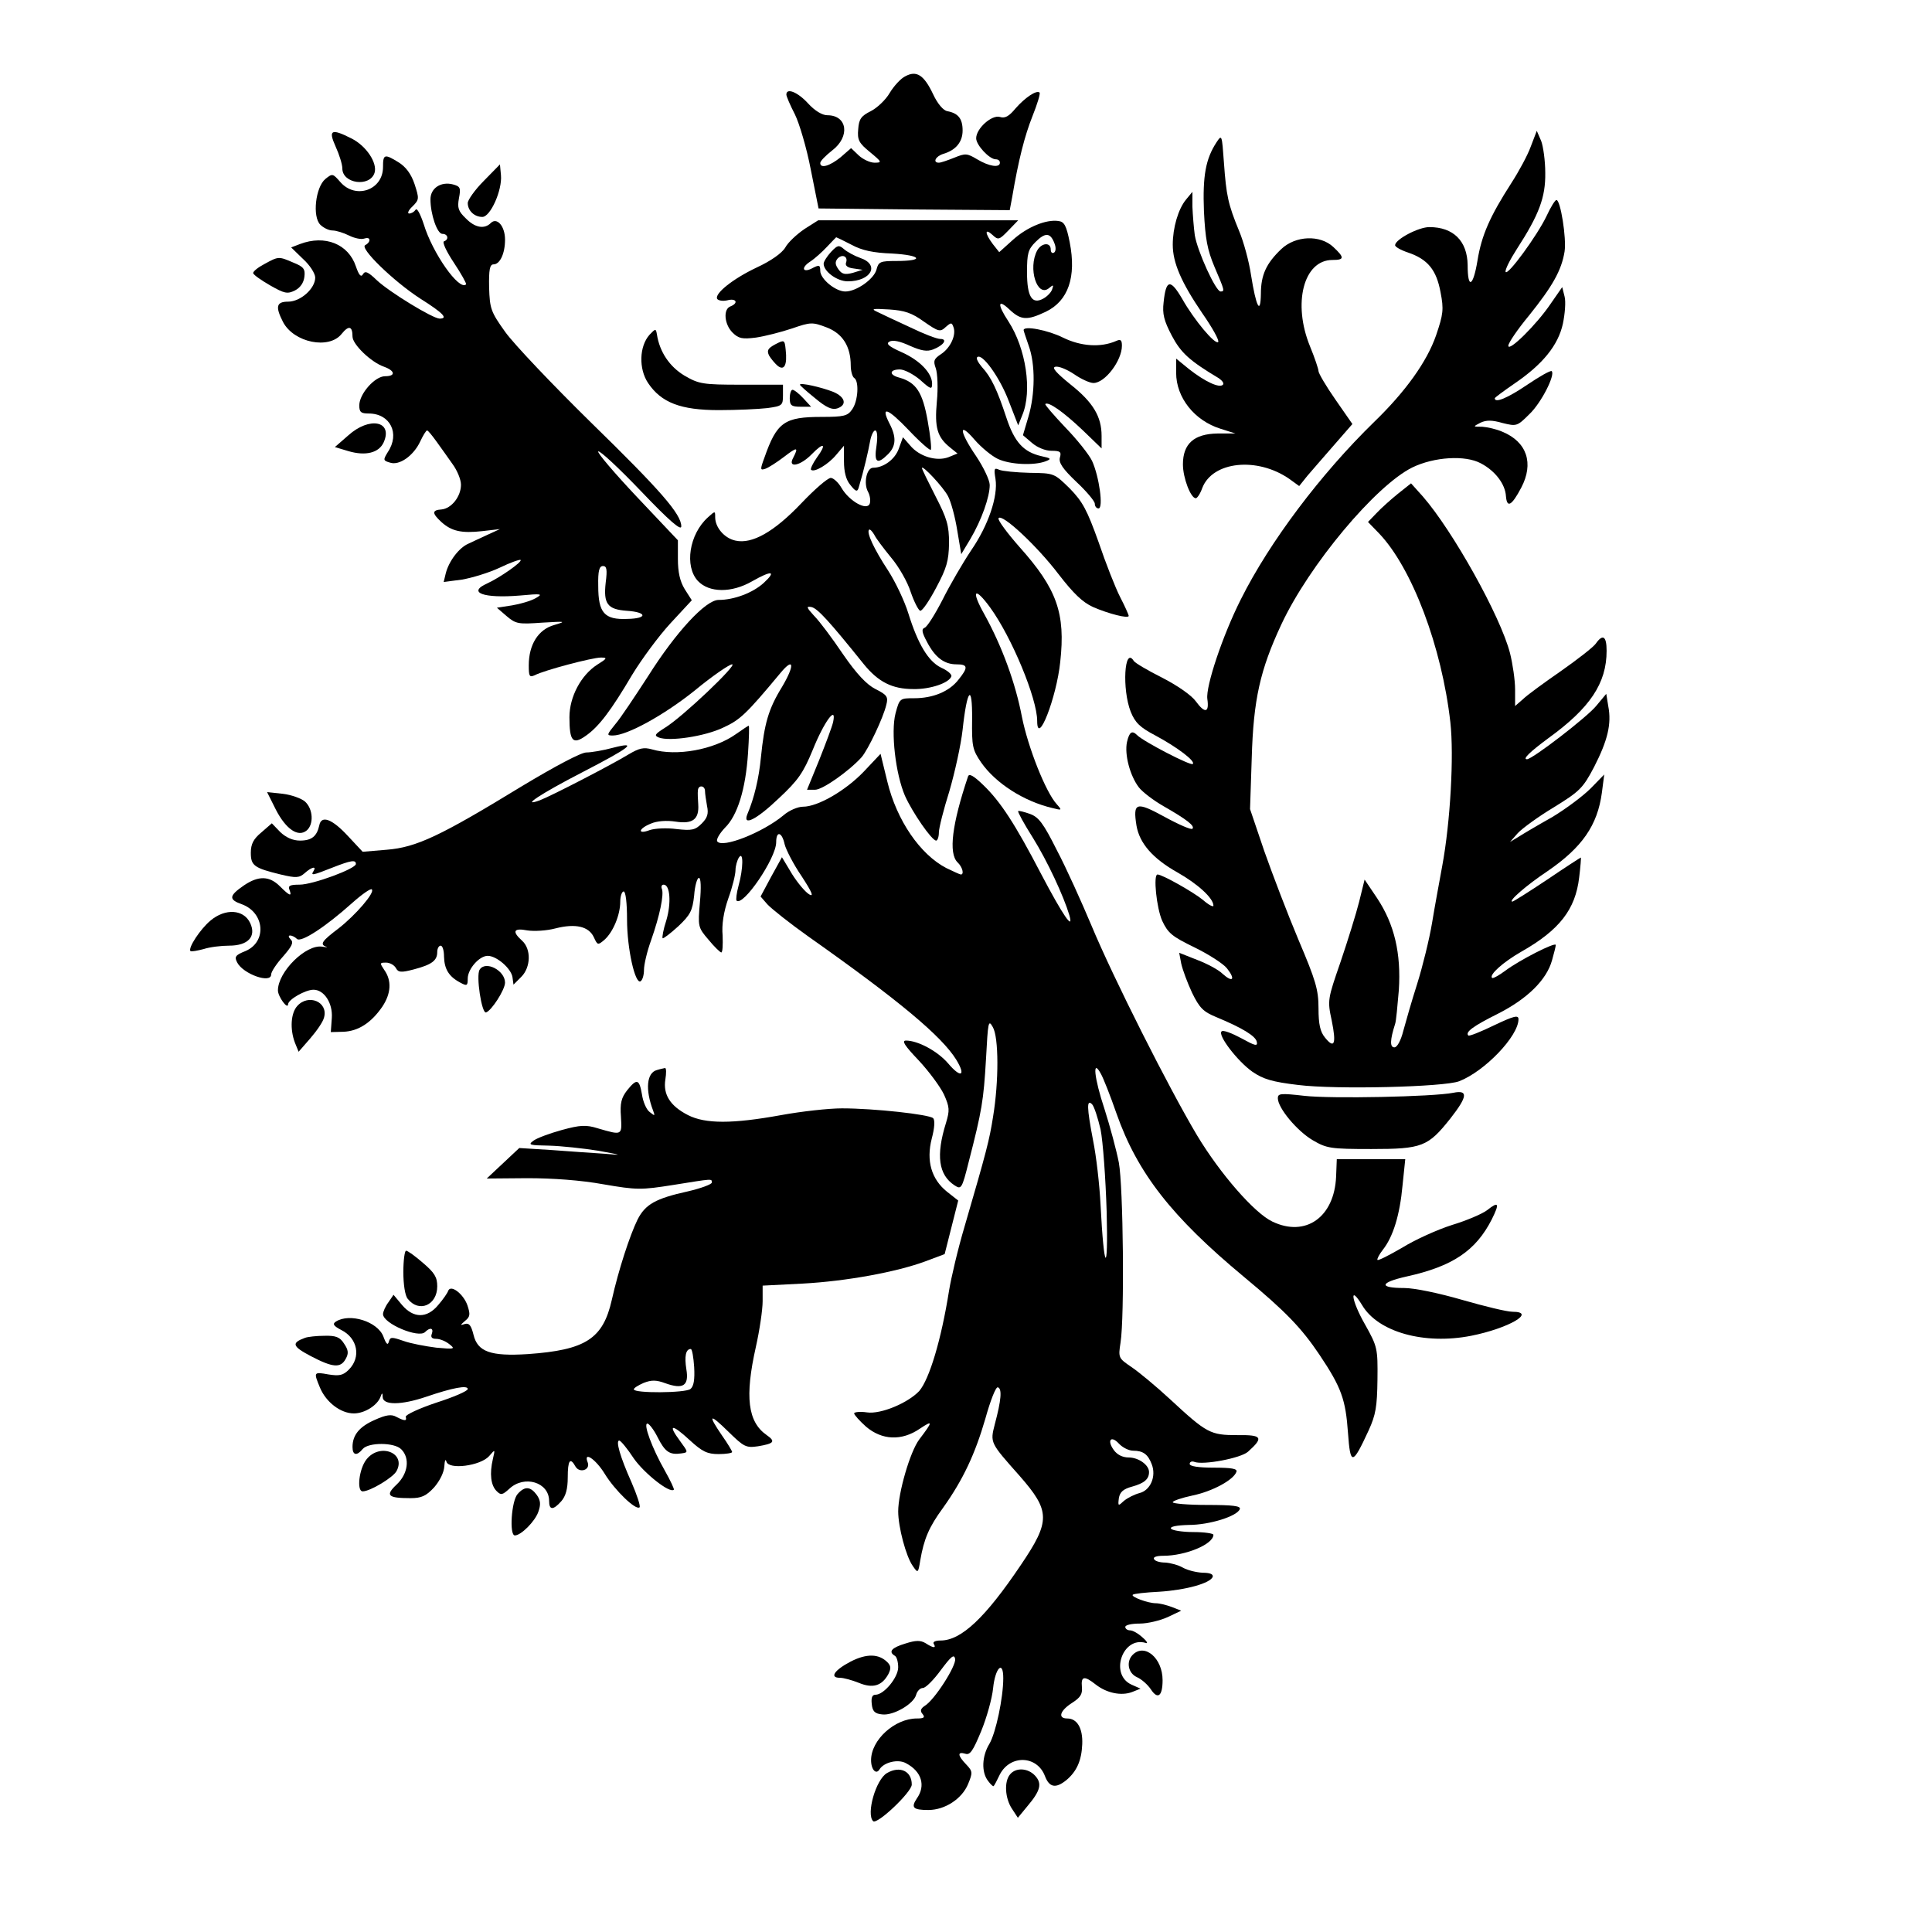 <svg version="1" xmlns="http://www.w3.org/2000/svg" width="760" height="760" viewBox="0 0 570 570"><path d="M267.1 22.5c-1.3.6-3.4 2.9-4.6 4.9-1.2 2.1-3.8 4.5-5.6 5.4-2.8 1.4-3.5 2.3-3.7 5.3-.3 3.2.2 4.1 3.5 6.8 3.5 2.9 3.6 3.1 1.3 3.1-1.3 0-3.4-1-4.6-2.1l-2.3-2.2-3.1 2.7c-3.2 2.6-6 3.4-6 1.7 0-.6 1.6-2.2 3.5-3.7 5.4-4.1 4.5-10.4-1.4-10.4-1.5 0-3.7-1.3-5.7-3.5-3-3.3-6.4-4.7-6.4-2.6 0 .5 1.1 3.1 2.5 5.8 1.3 2.6 3.5 10 4.7 16.3l2.3 11.5 28.2.3 28.2.2.7-3.7c1.9-11.2 3.7-18.2 6-24 1.4-3.5 2.4-6.7 2.1-7-.9-.8-4.3 1.5-7.1 4.7-1.9 2.3-3.1 3-4.6 2.5-2.4-.7-7 3.4-7 6.3 0 2 3.9 6.2 5.8 6.2.7 0 1.2.4 1.2 1 0 1.6-3.2 1.1-6.7-1-3-1.8-3.5-1.8-6.7-.5-2 .8-4 1.5-4.6 1.5-1.9 0-1-1.9 1.3-2.6 3.7-1.1 5.7-3.5 5.7-6.9 0-3.5-1.3-5.1-4.5-5.7-1.2-.2-2.9-2.2-4.2-5-2.7-5.7-4.9-7.1-8.2-5.3zM99 43.2c1.1 2.4 2 5.3 2 6.5 0 4.5 8.1 5.6 9.5 1.3.9-2.9-2.4-7.9-6.7-10.1-6.1-3.1-7-2.6-4.8 2.3zM451.6 43.3c-.9 2.5-3.5 7.3-5.7 10.7-6.3 9.8-8.8 15.4-10 22.9-1.3 7.8-2.9 8.5-2.9 1.3-.1-7.1-4.2-11.2-11.3-11.2-3.2 0-10 3.6-10.1 5.3-.1.5 1.7 1.5 3.8 2.2 5.9 2 8.4 5.2 9.6 11.7 1 5.1.8 6.5-1.3 12.7-2.7 7.8-9 16.6-18.3 25.6-15.7 15.3-30.8 35.3-39.3 52.3-5.4 10.7-10.4 25.7-9.9 29.4.6 4.1-.7 4.4-3.4.7-1.3-1.8-5.5-4.7-10-7-4.2-2.1-7.9-4.3-8.3-4.9-2.8-4.5-3.5 8.4-.9 15 1.3 3.2 2.7 4.6 7.3 7 6.5 3.5 11.9 7.6 11 8.4-.6.6-14.5-6.6-16.4-8.5-1.5-1.5-2.3-1-3 2-.8 3.7.9 10 3.5 13.4 1.1 1.4 4.4 3.9 7.2 5.5 7 4 9.4 5.9 8.6 6.7-.3.4-4-1.2-8.2-3.5-8.4-4.6-9.4-4.3-8.3 2.6.9 5.2 4.8 9.7 12.1 13.8 6 3.4 10.6 7.6 10.6 9.8 0 .5-1.4-.2-3.1-1.7-2.8-2.3-12-7.5-13.4-7.5-1.3 0-.3 9.9 1.4 13.7 1.7 3.6 2.9 4.6 9.5 7.8 4.1 2 8.5 4.8 9.6 6.2 2.6 3.3 1.7 4.3-1.3 1.6-1.2-1.2-4.6-3-7.5-4.1l-5.3-2.1.6 3.2c.4 1.8 1.8 5.6 3.2 8.6 2.2 4.5 3.3 5.6 7.2 7.2 7.7 3.2 11.6 5.6 11.9 7.3.3 1.4-.6 1.1-4.6-1.1-2.8-1.5-5.4-2.5-5.8-2-1.2 1.1 4.7 8.8 9.1 11.9 3.2 2.2 5.9 3 13.5 3.9 11.2 1.4 43.1.6 47.5-1.1 7.5-2.9 17.5-13.3 17.5-18.3 0-1.3-1.3-1-7.2 1.8-3.9 1.9-7.4 3.3-7.6 3-1-1 1.5-2.8 8.7-6.4 8.7-4.4 14.4-10 16-15.8.6-2.1 1.1-4.1 1.1-4.5 0-1-10.8 4.5-14.9 7.6-1.9 1.4-3.7 2.4-3.9 2.1-.9-.9 3.2-4.6 8.6-7.7 11.3-6.4 16-12.5 17.1-21.9.4-3.2.6-5.9.5-5.9-.1 0-4.6 2.9-9.9 6.5-5.4 3.6-10 6.5-10.3 6.5-1.4 0 4.1-4.8 10.4-9 10.2-7 14.7-13.5 16-23.1l.7-5.4-4 4.1c-2.3 2.3-7.4 6.1-11.4 8.5-4.1 2.3-8.5 4.9-9.9 5.8l-2.5 1.5 2.3-2.6c1.3-1.4 6.1-4.9 10.6-7.6 7.6-4.7 8.6-5.6 11.9-11.9 4-7.8 5.2-12.7 4.2-17.9l-.6-3.7-3 3.6c-2.7 3.3-18.8 15.7-20.4 15.7-1.4 0 .9-2.2 6.3-6.2 12.3-8.9 17.2-16.2 17.2-25.8 0-4.3-1.1-5.1-3.2-2.1-.7 1-5.3 4.6-10.3 8.1-4.9 3.4-10 7.1-11.2 8.3l-2.3 2v-4.9c0-2.7-.7-7.5-1.5-10.7-2.8-10.9-16.9-36.1-25.7-46.2l-3.5-3.9-3.9 3.1c-2.1 1.7-5 4.3-6.3 5.7l-2.5 2.6 3.2 3.3c9.8 10.2 18.6 33.6 21.1 55.8 1.1 9.8 0 29.5-2.4 42.4-.8 4.4-2.2 11.9-3 16.8-.8 4.8-2.8 12.9-4.4 18-1.6 5-3.4 11.3-4.1 13.9-.7 2.8-1.8 4.8-2.6 4.8-1.4 0-1.3-2.2.2-6.9.3-.8.7-5.3 1.1-10 .7-10.8-1.3-19.4-6.4-27.1l-3.7-5.5-1.6 6.5c-.9 3.6-3.4 11.6-5.5 17.8-3.8 11-3.9 11.3-2.6 17.3 1.4 6.9.8 8.5-2 5-1.4-1.7-1.9-3.9-1.9-8.6 0-5.5-.8-8.2-5.9-20.2-3.2-7.6-7.7-19.4-10.1-26.2l-4.2-12.4.5-15.1c.5-17.3 2.5-26 8.7-39.3 8.2-17.6 27.9-41.1 38.7-46.4 6.4-3.1 15.6-3.7 20.2-1.2 4.2 2.2 7.2 6.1 7.4 9.7.3 3.6 1.7 2.8 4.5-2.5 3.8-7.2 1.7-13.5-5.5-16.5-1.8-.8-4.5-1.4-6-1.5-2.8 0-2.8 0-.5-1.2 1.7-.8 3.4-.8 6.5.1 4.1 1 4.3 1 7.9-2.6 3.5-3.3 7.7-11.6 6.6-12.7-.3-.3-3.5 1.5-7.2 4-5.9 4-9.6 5.5-9.6 4 0-.2 2.7-2.2 5.9-4.4 8.2-5.6 12.8-11.2 14.2-17.6.6-2.9.9-6.5.5-8l-.7-2.8-3.4 4.9C453.4 95.7 445 104 445 102c0-.8 2.7-4.8 6.1-8.9 6.9-8.6 9.6-13.3 10.5-18.9.6-3.9-1.2-15.2-2.4-15.2-.4 0-1.7 2.1-2.9 4.7-2.7 5.7-11.6 17.9-12.1 16.5-.2-.6 1.3-3.6 3.3-6.7 6.6-10.2 8.5-15.3 8.4-22.5 0-3.6-.6-7.8-1.2-9.4l-1.3-3-1.8 4.7z"/><path d="M358.9 42c-3.2 4.9-4.1 9.9-3.7 20.3.4 8.2 1 11.4 3.1 16.4 3 7 3.1 7.3 1.8 7.3-1.4 0-6.8-11.8-7.6-16.6-.3-2.2-.6-6-.7-8.4v-4.4l-1.9 2.3c-2.3 2.8-3.9 8.3-3.9 13.3 0 5.3 2.5 11.1 8.7 20.2 3 4.3 5.1 8.1 4.7 8.5-.9.9-7.1-6.5-10.6-12.7-3.5-6-4.8-5.8-5.5 1-.4 3.4.1 5.4 2.4 9.8 2.7 5.1 5.2 7.4 13.9 12.6 1 .7 1.6 1.5 1.2 1.9-1 1.1-5.3-.9-10-4.6l-3.8-3.1v4.2c0 7.3 5.4 14.1 13.1 16.5l4.4 1.4h-5.3c-6.9.1-10.2 3-10.2 9.1 0 4 2.3 10 3.8 10 .4 0 1.3-1.3 1.9-3 3-7.9 16.2-9.3 25.7-2.7l2.9 2.1 2.4-3c1.4-1.6 4.9-5.7 7.9-9.1l5.4-6.2-5-7.2c-2.8-4-5-7.8-5-8.4 0-.6-1.1-3.9-2.5-7.3-5.2-12.7-1.9-25.5 6.6-25.5 3.6 0 3.6-.7.3-3.8-3.9-3.7-11.2-3.4-15.4.6-4.4 4.2-6 7.6-6 13.2-.1 6.4-1.4 3.9-2.9-5.5-.6-4.1-2.2-9.9-3.5-13-3.3-8-3.8-10.5-4.5-20.2-.6-8.3-.6-8.4-2.2-6zM113 49.3c0 6.8-8.1 9.6-12.6 4.4-2.2-2.5-2.3-2.6-4.4-.9-2.9 2.4-3.9 11.1-1.5 13.5.9.9 2.5 1.7 3.6 1.7s3.3.7 4.9 1.5c1.6.8 3.6 1.2 4.4.9.9-.3 1.6-.2 1.6.4 0 .6-.6 1.2-1.2 1.5-2 .7 8.3 10.7 16.2 15.8 6.8 4.3 8.3 5.9 5.7 5.9-2 0-14.9-7.9-18.5-11.3-2.6-2.5-3.5-2.9-4.1-1.8-.6 1-1.2.3-2.1-2.3-2.2-6.6-9.1-9.4-16.5-6.6l-2.6 1 3.5 3.4c2 1.8 3.6 4.3 3.6 5.5 0 3.2-4.3 7.1-8 7.1-3.5 0-3.8 1.5-1.5 6 3.2 6.1 13.6 8.2 17.3 3.5 2.1-2.6 3.2-2.3 3.2.8 0 2.3 5.5 7.6 9.3 8.9 3.3 1.2 3.5 2.8.3 2.8-3 0-7.6 5.2-7.6 8.6 0 2 .5 2.4 2.8 2.4 6.3 0 9.3 5.9 5.6 11.4-1.4 2.3-1.4 2.5.7 3.1 2.7.9 6.9-2 8.9-6.3.8-1.7 1.7-3.2 2-3.2.3 0 1.5 1.5 2.8 3.3 1.2 1.7 3.4 4.7 4.7 6.6 1.4 1.9 2.5 4.6 2.5 6.1 0 3.5-2.8 7-5.7 7.3-2.9.2-2.9 1.1-.1 3.7 3 2.7 5.9 3.4 12.1 2.7l5.2-.6-3.5 1.6c-1.9.9-4.6 2.1-5.8 2.7-2.8 1.2-5.8 5.2-6.7 8.8l-.6 2.5 5.4-.7c2.9-.5 7.9-2 11.1-3.5 3.1-1.5 5.9-2.5 6.2-2.3.5.6-6.1 5.2-9.8 6.9-6.1 2.7-1.2 4.5 9.6 3.6 6.5-.6 6.9-.5 4.6.8-1.4.8-4.5 1.7-6.9 2.1l-4.5.7 2.9 2.5c2.7 2.3 3.5 2.4 10.5 1.9 6.9-.4 7.2-.4 3.5.7-4.7 1.3-7.5 5.8-7.5 11.9 0 3.3.2 3.6 1.8 2.9 2.6-1.4 16.9-5.2 19.5-5.2 2 0 1.8.3-1.1 2.1-4.8 3.1-8.2 9.5-8.2 15.5 0 7.1 1 8.2 4.8 5.5 3.9-2.7 7.5-7.5 13.7-18 2.8-4.6 7.8-11.4 11.3-15.2l6.3-6.8-2.1-3.3c-1.4-2.3-2-5-2-8.9v-5.5l-12.1-12.8c-6.6-7-11.8-13.1-11.4-13.4.4-.4 6.1 4.9 12.6 11.7 8.4 8.8 11.9 11.8 11.9 10.4 0-3.6-6-10.5-26.8-30.8-11.2-11-22.5-22.9-25.1-26.5-4.3-6-4.6-6.9-4.8-13.2-.1-5.2.2-6.8 1.3-6.8 1.9 0 3.4-3.2 3.4-7.3 0-4-2.4-6.7-4.2-4.9-1.9 1.9-4.7 1.4-7.4-1.4-2.2-2.1-2.5-3.1-2-5.9.6-3.1.4-3.5-1.8-4.1-3.5-.9-6.6 1.1-6.6 4.4 0 4.5 2 10.2 3.5 10.2 1.7 0 2 1.7.5 2.2-.6.2.7 3 2.9 6.3s3.8 6.2 3.6 6.4c-2 2-9.9-9.2-12.5-17.8-1-3-2-4.9-2.4-4.2-.4.6-1.2 1.1-1.9 1.1-.6 0-.2-1 1-2.1 2-2 2-2.3.6-6.6-1-3-2.6-5.1-4.7-6.4-4.2-2.6-4.6-2.4-4.6 1.4zm65.7 122.6c-.7 6.2.5 7.9 6.2 8.3 6.1.4 6.2 2.3.2 2.4-6.8.3-8.6-1.8-8.6-9.7-.1-4.5.3-5.9 1.4-5.9 1.1 0 1.3 1 .8 4.9z"/><path d="M142.8 53.3c-2.7 2.7-4.8 5.7-4.8 6.6 0 2.2 1.9 4.1 4.3 4.1s5.9-7.9 5.5-12.3l-.3-3.2-4.7 4.8zM237.3 67.6c-2.2 1.5-4.8 3.9-5.6 5.4-1 1.7-4.3 4-8.4 5.9-7.2 3.4-12.6 7.8-11.7 9.3.4.5 1.7.7 3 .4 2.6-.7 3.4.8.9 1.8-2.2.8-1.8 5.3.6 7.7 1.8 1.8 2.9 2 6.9 1.5 2.7-.4 7.4-1.6 10.7-2.7 5.5-1.9 6-1.9 10.2-.3 4.7 1.8 7.1 5.6 7.1 11.3 0 1.6.5 3.3 1 3.6 1.5.9 1.2 6.8-.6 9.3-1.3 1.9-2.4 2.2-8.9 2.2-11.1 0-13.3 1.5-17 12.1-1.3 3.5-1.2 3.7.3 3.2.9-.3 3.4-1.9 5.5-3.5 3.9-3 4.4-3 2.7.3-1.7 3.1 2.1 2.4 5.5-1.1 3.6-3.7 4.5-3.1 1.5 1-1.2 1.7-2 3.4-1.7 3.6.9.9 5.1-1.6 7.4-4.4l2.3-2.7v4.6c0 3.1.6 5.5 1.9 7 1.5 1.9 2 2.1 2.4.9 1.6-5.3 2.9-11 3.4-13.8.3-1.7 1-3.2 1.5-3.2.6 0 .8 1.7.4 4.5-.8 5 .2 5.7 3.4 2.5 2.4-2.4 2.5-5.1.4-9.1-2.7-5.3-.5-4.5 5.7 2 3.3 3.5 6.3 6.1 6.5 5.8.3-.2-.1-4.1-.9-8.5-1.5-8.5-3.4-11.4-8.4-12.8-3.1-.8-2.9-2.4.2-2.4 1.3 0 4 1.4 6 3.1 3.1 2.8 3.5 2.9 3.5 1.1 0-3.1-3.6-6.9-9-9.3-3.8-1.7-4.7-2.5-3.6-3.1 1-.6 3.2-.1 6 1.2 3.4 1.5 5.1 1.8 6.9 1.1 3.1-1.2 4.4-3.1 2.1-3.1-1 0-4.9-1.5-8.8-3.4-3.9-1.8-8.2-3.8-9.6-4.5-2.2-1-1.7-1.1 3.3-.8 4.6.3 6.7 1 10.3 3.6 4.3 3 4.8 3.1 6.4 1.6 1.6-1.4 1.8-1.4 2.3 0 .9 2.3-.9 6.2-3.7 8-2.1 1.4-2.3 2-1.5 4.2.5 1.5.7 5.8.3 9.8-.7 7.7.1 10.5 4 13.6l2.1 1.7-2.7 1.1c-3.5 1.3-8.6-.2-11.3-3.5l-2.1-2.4-1.2 3.3c-1.1 3.2-4.5 5.7-7.6 5.7-1.9 0-2.9 4.6-1.5 7.1.6 1.1.8 2.7.5 3.5-.8 2.2-6-.7-8.3-4.6-.9-1.6-2.4-3-3.2-3-.9 0-4.8 3.4-8.7 7.5-8 8.4-14.5 12.1-19.4 11-3.3-.7-6-3.9-6-6.9 0-1.9 0-1.9-2.1 0-5.6 5-7 14.5-3 18.8 3.3 3.5 9.9 3.6 16 .1 5.8-3.3 7.3-3.1 3.4.5-3.2 2.9-8.7 5-13.3 5-3.8 0-12.6 9.5-20.8 22.5-3.9 6-8.2 12.5-9.7 14.2-2.5 3.1-2.6 3.3-.7 3.3 4.2 0 15.1-6 24.2-13.3 5.2-4.3 10.2-7.7 11-7.7 1.7 0-14.7 15.6-19.8 18.7-3 1.9-3.3 2.3-1.8 2.9 3.1 1.2 13.4-.3 18.9-2.9 5-2.3 6.7-3.8 17-16.2 4-4.8 4.2-2.2.4 4.2-4 6.5-5.2 10.8-6.2 20.7-.6 6.3-2 12.1-4 16.8-1.5 3.7 2.6 1.7 9.2-4.6 5.8-5.4 7.3-7.6 10.1-14.4 3.3-8.2 7.1-13.4 6-8.2-.3 1.4-2.2 6.4-4.1 11.2l-3.6 8.8h2.4c2.2 0 10-5.5 13.7-9.6 1.9-2.2 6.4-11.6 7.3-15.5.6-2.3.2-2.9-3.2-4.6-2.6-1.3-5.6-4.5-9.6-10.3-3.1-4.6-6.9-9.7-8.5-11.3-2.3-2.5-2.4-2.9-.8-2.6 1.8.4 5.2 4.1 15.4 16.8 4.3 5.3 8.4 7.4 14.7 7.4 4.9.1 10.6-1.8 11.2-3.8.1-.6-1.2-1.7-3-2.5-3.8-1.8-6.9-7-9.7-16-1.1-3.6-3.8-9.3-6-12.7-4.2-6.4-6.4-11.2-5.6-12 .2-.3.9.4 1.5 1.4.5 1.1 2.8 4.1 5 6.8 2.3 2.7 4.9 7.3 5.8 10.2 1 2.9 2.3 5.4 2.8 5.5.6.1 2.7-3 4.7-6.8 3.1-5.8 3.7-7.9 3.8-13.1 0-5.3-.6-7.3-4-13.9-2.2-4.3-4-8-4-8.3 0-1.1 6.3 5.6 7.7 8.3.9 1.7 2.1 6.2 2.7 10l1.2 7.1 2.7-4.5c3.3-5.6 5.7-12.4 5.7-15.9 0-1.4-1.8-5.2-4-8.5-5-7.3-5.3-10.5-.5-4.9 1.9 2.2 5 4.8 6.9 5.7 3.6 1.7 10.7 2 14.1.7 1.8-.7 1.6-.9-1.2-1.5-5.3-1.2-8-4.1-10.4-11.4-2.7-8.2-4.5-12-7.2-14.9-1.1-1.3-1.8-2.6-1.4-2.9 1.4-1.4 6.7 6 9.3 12.9l2.8 7.2 1.2-3c3-7.1 1.1-19.7-4.1-27.7-3.3-5-3.2-6.8.3-3.5 3.4 3.2 5.2 3.3 10.7.7 6.7-3.2 9.1-10.3 7.1-20.5-1-5-1.6-6.1-3.4-6.3-3.6-.5-9.2 1.8-13.4 5.6l-4 3.6-1.9-2.4c-2.4-3.2-2.4-4.8-.1-2.7 1.7 1.6 2 1.5 4.7-1.3l2.9-3h-59l-4.1 2.6zm73.8 4.2c.5 1.2.4 2.4-.1 2.7-.6.4-1-.1-1-.9 0-2.2-2.7-2-4 .3-2.8 5.3 0 14 3.5 11.1 1.3-1.1 1.4-1 .9.4-.3.9-1.5 2.1-2.6 2.7-3.3 1.8-4.8-.5-4.8-7.8 0-5.5.3-6.7 2.5-8.9 2.9-2.9 4.4-2.8 5.6.4zm-59.9.4c3.1 1.7 6.5 2.4 12 2.6 8.7.5 9.7 2.2 1.3 2.2-4.8 0-5.3.2-5.9 2.5-.7 2.8-5.9 6.5-9.2 6.5-2.9 0-7.4-3.7-7.4-6.1 0-1.7-.3-1.8-2.1-.9-3 1.7-3.8.1-.9-1.8 1.4-.9 3.6-2.9 5-4.4 1.4-1.5 2.6-2.7 2.7-2.8.1 0 2.2 1 4.5 2.2z"/><path d="M245.2 74.3c-1.2 1.3-2.2 2.9-2.2 3.5 0 2.3 4 5.2 7.1 5.2 6.9 0 9.6-4.9 3.7-6.9-1.7-.6-3.9-1.8-4.8-2.6-1.5-1.3-1.9-1.2-3.8.8zm4.4 3.2c-.3.9.5 1.5 2.2 1.7l2.7.4-2.9.9c-2.3.6-3.2.4-4.2-1s-1.1-2.2-.3-3.2c1.4-1.5 3.2-.6 2.5 1.2zM78 77.9c-1.9 1-3.4 2.2-3.3 2.7.1.5 2.4 2.1 5 3.6 4.2 2.4 5.1 2.6 7.3 1.5 1.6-.8 2.6-2.3 2.8-4 .3-2.3-.2-3-3.2-4.2-4.4-1.9-4.4-1.9-8.6.4zM191.6 98.8c-3 3.4-3.2 10-.4 14.2 3.9 5.8 9.6 8 20.9 8 5.3 0 11.7-.3 14.3-.6 4.4-.6 4.6-.8 4.6-3.8v-3.1h-12.3c-11.4 0-12.5-.2-16.8-2.7-4.3-2.6-7.3-6.9-8.1-12.2-.3-1.7-.4-1.7-2.2.2zM302 97.4c0 .2.7 2.3 1.5 4.6 2 5.5 1.9 14.3-.1 21l-1.6 5.4 2.7 2.3c1.5 1.3 3.9 2.3 5.7 2.3 2.6 0 3 .3 2.5 2-.4 1.5.8 3.3 4.9 7.2 3 2.8 5.4 5.7 5.4 6.4 0 .8.5 1.4 1.1 1.4 1.5 0 .2-9.4-1.9-14-.9-1.9-4.5-6.4-7.9-9.9-3.4-3.6-6.1-6.7-5.9-6.9.9-.8 5.3 2.3 10.9 7.6l5.7 5.5v-3.7c0-5.7-2.5-9.9-9.2-15.2-4.3-3.5-5.6-5-4.4-5.2 1-.2 3.4.8 5.5 2.2 2 1.4 4.6 2.6 5.7 2.6 3.4 0 8.4-6.6 8.4-11 0-1.7-.4-2-1.7-1.4-4.6 2-10.4 1.6-15.7-1-4.4-2.2-11.6-3.6-11.6-2.2zM228.7 101.6c-2.2 1.2-2.5 1.8-1.8 3.3.6 1 1.7 2.3 2.5 3 2 1.6 2.9-.2 2.4-4.7-.3-3-.4-3-3.1-1.6zM236 113.5c0 .2 2 2 4.5 4 3.2 2.7 5 3.5 6.5 3 3-1 2.4-3.4-1.2-4.9-3.6-1.4-9.8-2.8-9.8-2.1zM233 117.5c0 2.1.5 2.5 3.2 2.5h3.1l-2.3-2.5c-1.3-1.4-2.7-2.5-3.2-2.5-.4 0-.8 1.1-.8 2.5zM102.7 128.5l-3.9 3.4 4 1.2c5.1 1.5 9 .5 10.4-2.6 2.8-6.3-4.2-7.7-10.5-2zM293.7 141.3c.8 5.1-2.1 13.7-7.2 21.1-2.4 3.6-6.2 10.1-8.4 14.5-2.2 4.3-4.6 8.1-5.3 8.3-1 .4-.8 1.4.7 4.2 2.4 4.6 5.1 6.6 8.7 6.6 3.4 0 3.5.9.6 4.5-2.7 3.5-7.5 5.5-13.1 5.5-4.2 0-4.3 0-5.5 4.5-1.4 5.5 0 17.8 2.8 24.3 2.2 4.9 7.9 13.2 9.2 13.2.4 0 .8-1.1.8-2.4 0-1.3 1.4-6.8 3.1-12.2 1.6-5.5 3.4-13.6 3.9-18.1 1.3-12.1 2.9-13.9 2.8-3.1-.1 8 .1 9 2.7 12.8 4.3 6.1 12.5 11.4 21 13.4 2.8.7 2.9.7 1.3-1.1-3.3-3.6-8.5-16.8-10.3-25.8-1.9-10-5.9-20.9-11.1-30.3-4-7.1-2.9-8.3 1.7-2 6.4 8.8 13.9 26.9 13.9 33.5 0 7.7 5.7-6.8 6.8-17.4 1.6-14.4-1-21.6-12-33.9-3.7-4.2-6.5-8-6.2-8.5.9-1.6 11.4 8.2 17.7 16.5 4.4 5.7 7.1 8.3 10.2 9.7 4.6 2 10.5 3.5 10.5 2.6 0-.3-1.1-2.8-2.5-5.5s-4.3-10.1-6.4-16.3c-3.4-9.5-4.7-11.9-8.5-15.8-4.6-4.5-4.6-4.5-11.8-4.6-4-.1-8.1-.5-9-.9-1.5-.7-1.6-.3-1.1 2.7z"/><path d="M217.1 216.6c-6.5 4.6-17.5 6.6-24.7 4.5-2.5-.7-3.8-.4-7 1.5-5.1 3.1-22.5 12.1-26.1 13.5-6 2.2.2-1.9 12.2-8.1 14.7-7.6 16.8-9.3 9.4-7.4-2.9.8-6.5 1.4-7.9 1.4-1.6 0-9.3 4.1-19.1 10-23.9 14.6-31 18-39.8 18.7l-7.1.6-4.3-4.6c-4.7-5.1-7.9-6.3-8.5-3.2-.7 3.2-2.2 4.5-5.7 4.5-2.1 0-4.1-.9-5.8-2.5l-2.5-2.6-3.1 2.7c-2.3 1.9-3.1 3.4-3.1 6 0 3.8 1 4.5 8.8 6.4 4.6 1.1 5.5 1 7.1-.4 2-1.8 3.6-2.2 2.6-.6-.9 1.4-.3 1.3 5.5-1 5.6-2.2 7-2.4 7-1.1 0 1.4-12.7 6.1-16.6 6.1-2.8 0-3.5.3-3 1.5.8 2.1.1 1.9-2.8-1-3.1-3.1-6.3-3.2-10.6-.3-4.5 3.1-4.6 4.2-.6 5.6 6.7 2.5 7.4 11.1 1 13.8-3 1.2-3.3 1.7-2.4 3.4 1.8 3.4 10 6.3 10 3.5 0-.8 1.6-3.2 3.5-5.3 2.6-3 3.2-4.1 2.3-5-.7-.7-.8-1.2-.2-1.2.5 0 1.4.4 2 1 1.2 1.2 8.5-3.6 16.2-10.5 2.9-2.6 5.6-4.5 5.9-4.1 1 .9-4.8 7.6-9.8 11.5-4.9 3.7-5.6 4.7-3.7 5.4.7.2.2.2-1.1 0-4.8-.8-13.1 7.4-13.1 12.9 0 1.8 2.9 5.8 3 4.1 0-1.4 5.1-4.3 7.5-4.3 3.1 0 5.7 3.9 5.4 8.3l-.3 4.2 3.8-.1c4.3-.2 8.1-2.6 11.4-7.4 2.6-3.9 2.8-7.7.6-10.8-1.4-2.1-1.4-2.2.5-2.2 1.1 0 2.4.7 2.9 1.6.7 1.3 1.5 1.4 5.3.4 5.3-1.4 6.9-2.6 6.9-5.1 0-1.1.5-1.9 1-1.9.6 0 1 1.5 1 3.2.1 3.7 1.4 5.9 4.8 7.7 2 1.1 2.2.9 2.2-1.2 0-2.8 3.4-6.7 5.9-6.7 2.6 0 6.9 3.7 7.3 6.3l.3 2.2 2.3-2.3c2.8-2.8 3-8.2.2-10.7-3-2.7-2.5-3.8 1.6-3 2 .3 5.7.1 8.3-.6 5.9-1.5 9.8-.6 11.3 2.6 1.1 2.4 1.2 2.4 3.1.8 2.6-2.3 4.7-7.4 4.7-11.3 0-1.6.5-3 1-3 .6 0 1 3.4 1 8.3 0 8.6 2.4 19.2 4 18.2.6-.4 1-1.9 1-3.4s.9-5.4 2.1-8.7c2.6-7.4 3.8-13.4 3.2-15.1-.3-.7-.1-1.3.5-1.3 1.9 0 2.3 5.4.8 10.5-.9 2.7-1.3 5.1-1.1 5.3.2.2 2.3-1.4 4.6-3.5 3.6-3.4 4.2-4.6 4.7-9.1.2-2.9.9-5.2 1.4-5.2.6 0 .7 2.8.3 7.2-.6 7.1-.6 7.4 2.5 11 1.7 2.1 3.5 3.8 3.8 3.8.4 0 .5-2.2.4-5-.3-3.2.3-7 1.7-11 1.2-3.3 2.1-7 2.1-8.3 0-1.2.5-2.9 1-3.7 1.4-2.1 1.3 3.3-.1 8.3-.6 2.2-.8 4.1-.6 4.4 1.9 1.9 11.7-12.5 11.7-17.2 0-3.5 1.7-3.1 2.5.6.4 1.6 2.6 5.9 5 9.4 3 4.6 3.7 6.2 2.3 5.4-1.1-.6-3.4-3.3-5.1-6l-3-5-3.2 5.8-3.1 5.8 2 2.3c1.2 1.3 6.6 5.6 12.1 9.5 26.8 18.9 39.3 29.4 43.6 36.3 3 4.9 1.4 5.6-2.4 1.1-3.1-3.6-8.9-6.7-12.4-6.7-1.4 0-.3 1.6 3.7 5.8 3 3.2 6.4 7.8 7.5 10.1 1.7 3.8 1.7 4.7.6 8.4-3 9.6-2.2 15.3 2.5 18.4 2 1.3 2.2 1.1 4.2-6.9 3.9-15.1 4.4-18.2 5.1-30.3.6-11.1.7-11.8 2-9.5 1.8 3 1.8 16.1.1 26.4-1.1 7-1.9 10.1-8.4 32.4-2 6.7-4 15.3-4.6 19-2.3 14.5-5.8 26.1-8.8 29.6-3.3 3.5-11.3 6.9-15.4 6.3-2.1-.3-3.8-.1-3.8.3s1.6 2.2 3.5 3.9c4.7 4 10.5 4.3 15.9.6 3.9-2.6 3.9-2.2-.2 3.2-2.7 3.6-6.2 15.7-6.2 21.2 0 4.6 2.3 13.3 4.3 16.1 1.5 2.2 1.6 2.2 2.2-1.6 1.1-6.4 2.6-9.9 6.7-15.5 6-8.4 9.5-16 12.5-26.3 1.5-5.4 3.1-9.5 3.7-9.3 1.3.4 1 3.8-.9 10.9-1.4 5.5-1.4 5.4 7.3 15.2 9.1 10.4 9.2 13.3.4 26.3-10.5 15.6-17.6 22.3-23.7 22.3-1.5 0-2.4.4-2 1 .8 1.3-.1 1.3-2.4-.2-1.5-.9-2.9-.9-6 .1-4 1.2-5.1 2.4-3.1 3.6.6.3 1 1.9 1 3.4 0 3-4.2 8.1-6.7 8.1-1 0-1.3.9-1.1 2.7.2 2.2.9 2.9 3.1 3.1 3.3.4 9.3-3.1 10-5.8.3-1.1 1.2-2 2-2s3.2-2.4 5.3-5.3c3-4 3.9-4.8 4.2-3.3.4 2-6.1 12.2-9 13.9-1.2.8-1.4 1.5-.6 2.4.8 1 .4 1.3-1.7 1.3-6.5 0-13.5 6.3-13.5 12.3 0 2.8 1.5 4.4 2.5 2.7 1.3-2.1 5.5-3.1 7.8-1.8 4.6 2.4 5.9 6.6 3.2 10.4-1.8 2.7-1.1 3.4 3.4 3.4 4.9 0 9.9-3.3 11.7-7.6 1.4-3.4 1.4-3.8-.5-5.8-2.6-2.7-2.7-3.9-.3-3.2 1.4.5 2.3-.9 4.7-6.7 1.6-3.9 3.2-9.6 3.5-12.6.6-6 3-8.5 3-3 0 5.8-2.2 16.2-4.1 19.4-2.2 3.6-2.4 8.3-.4 10.9.8 1.1 1.6 1.8 1.7 1.5.2-.2 1-1.7 1.8-3.4 3.1-5.9 11-5.6 13.3.5 1.3 3.4 3.2 3.7 6.3 1.2 3.1-2.6 4.5-5.8 4.7-10.6.2-4.7-1.5-7.6-4.4-7.6-2.9 0-2.2-2.3 1.4-4.6 2.5-1.6 3.1-2.6 2.9-4.7-.3-3.2.7-3.4 4.1-.7 3.2 2.5 7.5 3.4 10.7 2.2l2.5-1-2.7-1.2c-6.5-3-2.6-14.3 4.2-12.3.8.3.4-.5-.9-1.6-1.3-1.2-2.9-2.1-3.7-2.1-.8 0-1.4-.5-1.4-1 0-.6 1.9-1 4.3-1 2.3 0 6-.9 8.2-1.9l4-1.9-2.8-1.1c-1.6-.6-3.7-1.1-4.7-1.1-2.3 0-7.4-1.9-6.8-2.5.2-.3 3.8-.7 7.9-.9 7.8-.5 15-2.5 15.7-4.4.2-.8-.9-1.2-3-1.2-1.8-.1-4.4-.7-5.8-1.5-1.4-.8-3.7-1.4-5.2-1.5-1.5 0-3-.4-3.3-1-.4-.6.7-1 2.7-1 6.6 0 14.8-3.4 14.8-6.2 0-.4-2.7-.8-5.9-.8-3.3 0-6.3-.5-6.6-1-.4-.6 1.6-1 5.2-1.1 6.2 0 14.4-2.6 15.1-4.7.3-.9-2.1-1.2-9.7-1.2-5.6 0-10.1-.4-10.1-.8s2.6-1.3 5.9-2c5.8-1.2 12.1-4.6 12.9-7 .3-.9-1.5-1.2-6.7-1.2-4.5 0-7.1-.4-7.1-1.1 0-.6.6-.9 1.4-.6 2.6 1 13.7-1.1 15.8-3 4.7-4.2 4.2-5-3.1-4.9-8 0-9-.5-19.9-10.6-4.1-3.8-9.3-8.1-11.4-9.5-3.8-2.6-3.9-2.7-3.2-7.2 1.2-7.6.8-46.1-.5-53.1-.7-3.6-2.6-10.7-4.2-15.7-3.1-9.3-3.7-15.3-1.1-10.5.7 1.2 2.8 6.5 4.6 11.7 6.2 17.6 16.3 30.5 37.6 48.2 12.3 10.2 17 15.1 22.3 23 6.5 9.7 7.7 13.2 8.4 23 .7 9.7 1.3 9.7 6.1-.7 2.1-4.6 2.5-7 2.6-15 .1-9.2 0-9.7-3.7-16.3-4-7-4.7-12-.8-5.6 4.7 7.9 18.3 11.7 32.1 9 11.1-2.2 19.5-7.1 12.2-7.1-1.6 0-8.2-1.6-14.8-3.5-6.9-2-14.1-3.5-17.1-3.5-7.6 0-7.3-1.6.7-3.4 13.6-3 20.4-7.6 25.1-16.8 2.4-4.8 2.1-5.5-1.3-2.8-1.4 1.1-6.1 3.1-10.4 4.4-4.4 1.4-11 4.4-14.7 6.7-3.8 2.2-7.1 3.9-7.3 3.6-.2-.2.5-1.6 1.6-3 3-3.8 5-10.2 5.8-19l.8-7.7h-20.2l-.2 5.1c-.5 12-9 18-18.8 13.3-5.3-2.5-15.4-14.1-22.2-25.4-8.3-13.9-24.7-46.4-31.2-62-2.9-6.9-7.4-16.9-10.2-22.2-4-8-5.4-9.8-8-10.7-1.7-.6-3.3-1-3.4-.8-.2.2 1.7 3.7 4.3 7.8 4.3 6.9 9.1 17.2 10.8 22.9 1.4 4.9-2-.1-8.3-12.1-7.7-14.8-12-21.4-17.1-26.3-2.9-2.8-4.2-3.5-4.5-2.5-4.7 14-5.8 22.6-3.1 25.3 1.5 1.4 2 3.6 1 3.6-.3 0-2.2-.9-4.3-1.9-7.7-4-14.6-14-17.4-25.5l-2-8.2-5 5.3c-5.4 5.6-13.5 10.3-17.9 10.3-1.5 0-4.1 1.1-5.7 2.5-6.1 5.1-18.2 9.9-19.6 7.7-.3-.6.7-2.3 2.3-4 3.7-3.6 6.1-11.4 6.8-22 .3-4.5.4-8.2.2-8.1-.2 0-1.9 1.2-3.8 2.5zm-9.1 16.8c0 .7.3 2.7.6 4.4.5 2.3.1 3.5-1.6 5.2-1.9 1.9-2.9 2.1-7.4 1.6-2.9-.4-6.4-.2-7.9.3-3.7 1.4-3.4-.4.3-1.9 1.8-.8 4.7-1 7.3-.6 5.1.8 7-.7 6.7-5.1-.1-1.5-.2-3.4-.1-4.1.1-1.7 2.1-1.5 2.1.2zm116.7 99.8c.7 3.5 1.5 14.4 1.8 24.3.5 19.1-.8 17.7-1.8-2-.3-6.1-1.3-14.6-2.2-19-1.9-9.9-1.9-12.3-.3-10.7.6.6 1.7 4 2.5 7.4zm9.6 94.8c3 0 4.4 1.1 5.5 4 1.4 3.6-.4 7.7-3.6 8.5-1.5.4-3.5 1.4-4.6 2.3-1.7 1.6-1.8 1.6-1.5-.8.3-1.8 1.3-2.7 3.9-3.4 3.6-1 5-2.2 5-4.3 0-2.1-3.1-4.3-6-4.3-1.8 0-3.4-.8-4.4-2.2-2.1-2.9-.8-4.4 1.5-1.9 1.1 1.2 3 2.1 4.2 2.1z"/><path d="M81.4 238.9c3 5.8 6.6 8.2 9.1 6.1 2.1-1.8 1.9-6.3-.5-8.5-1-.9-4-2-6.5-2.3l-4.7-.5 2.6 5.2zM62.1 271.6c-3 2.5-6.7 8.1-5.9 9 .3.2 2-.1 3.9-.6 1.8-.6 5.2-1 7.5-1 5.6 0 8.1-2.7 6.2-6.7-1.9-4-7.3-4.4-11.7-.7zM141.5 286.1c-1.1 1.7.6 13 1.9 12.6 1.6-.5 5.6-6.7 5.6-8.8 0-3.6-5.8-6.6-7.5-3.8zM87.7 296.8c-1.9 2.1-2.2 6.8-.7 10.8l1.1 2.7 3.4-3.9c1.9-2.2 3.8-4.9 4.1-6.2 1.3-4.6-4.6-7.1-7.9-3.4zM193.8 315.7c-3 .8-3.5 5.7-1.1 12 .6 1.6.5 1.6-1 .4-1-.7-2-3.1-2.3-5.2-.8-4.6-1.5-4.8-4.4-1.2-1.7 2.2-2.1 3.8-1.8 7.8.3 5.5.4 5.5-6.8 3.4-3.5-1.1-5.2-1-10.7.5-3.6 1-7.4 2.4-8.4 3.2-1.6 1.2-1 1.3 4.7 1.4 3.6.1 10.1.8 14.5 1.5 7.1 1.3 7.4 1.4 2 .9-3.3-.2-10.3-.7-15.7-1.1l-9.6-.6-4.8 4.5-4.8 4.5 12-.1c7.5 0 15.8.6 22.4 1.8 9.9 1.7 11.1 1.7 20.6.2 11.9-1.9 11.4-1.9 11.4-.7 0 .5-3.2 1.7-7.1 2.6-9.5 2.1-12.5 3.8-14.8 8.3-2.3 4.7-5.6 14.8-7.6 23.7-2.6 11.5-7.7 14.8-24.8 16-11 .7-14.8-.7-16-5.7-.7-2.8-1.3-3.5-2.5-3.2-1.5.5-1.5.4 0-.9 1.5-1.2 1.6-1.9.7-4.6-1.2-3.4-5-6.3-5.7-4.2-.2.6-1.5 2.5-2.9 4.1-3.3 4-7.3 4-10.7 0l-2.5-3-1.5 2.2c-.9 1.2-1.6 2.8-1.6 3.5 0 2.8 10.5 7.2 12.4 5.3 1.5-1.5 2.6-1.2 2 .5-.4 1 0 1.5 1.3 1.5 1.1 0 2.8.7 3.9 1.6 1.8 1.4 1.5 1.5-3.9 1-3.1-.4-7.5-1.2-9.7-2-3.5-1.2-3.9-1.2-4.3.3-.3 1.1-.8.6-1.6-1.6-1.7-4.4-9.9-7-14-4.4-1.1.7-.7 1.3 1.6 2.5 4.8 2.4 5.9 8 2.2 11.7-1.7 1.7-2.8 1.9-6 1.4-4.4-.8-4.4-.7-2.5 3.9 1.8 4.3 6.1 7.6 10 7.6 3.2 0 7-2.4 7.9-5 .4-1.2.6-1.1.6.2.1 2.4 5.4 2.4 12.8-.1 7.9-2.7 12.3-3.5 12.3-2.3 0 .6-4.2 2.4-9.2 4-5.1 1.7-9.2 3.6-9.1 4.2.4 1.3-.3 1.3-2.8 0-1.4-.8-3-.6-6.3.9-4.6 2-6.6 4.5-6.6 8 0 2.5 1.3 2.7 3 .6 1.7-2 9.4-2 11.4.1 2.6 2.6 2 7.2-1.4 10.4s-2.6 4 4.1 4c3.2 0 4.6-.6 7-3.2 1.7-2 2.9-4.4 3-6.3.1-1.6.3-2.2.6-1.3.6 2.5 10 1.3 12.6-1.6 1.8-2.1 1.8-2.1 1.1.9-1 4.3-.6 7.7 1.1 9.4 1.3 1.3 1.7 1.2 3.8-.7 4.4-4.1 11.7-1.9 11.7 3.6 0 2.8 1.2 2.8 3.6.1 1.3-1.5 1.9-3.6 1.9-7 0-5.1.7-6.1 2.3-3.2 1.2 2 4.4 1 3.6-1.2-1.4-3.5 2.3-1.1 5 3.3 3 4.9 9.2 10.9 10.3 9.9.3-.4-.8-3.7-2.4-7.4-3.4-7.6-4.7-12.3-3.6-12.3.5.1 2.4 2.4 4.3 5.3 3 4.3 10.6 10.4 11.8 9.2.2-.1-1-2.7-2.7-5.7-3.7-6.5-6.4-13.8-5.1-13.8.5 0 1.9 1.8 3 4 2.2 4.4 3.6 5.3 7 4.8 2.1-.3 2.1-.3-.4-3.7-3.7-5-2.4-5.1 2.9-.2 3.7 3.4 5.2 4.1 8.5 4.1 2.2 0 4-.3 4-.6s-1.3-2.5-3-4.9c-4.3-6.3-3.7-6.6 1.9-1.1 4.6 4.5 5.2 4.8 8.7 4.3 4.8-.8 5.3-1.4 2.6-3.3-5.6-3.9-6.5-11.3-3.2-26 1.1-4.9 2-11 2-13.5v-4.6l11.8-.6c12.9-.7 27.7-3.4 36.3-6.6l5.6-2.1 2-7.9 2-7.9-3.3-2.6c-4.6-3.7-6.2-9.1-4.5-15.7.8-3 1-5.4.4-6-1.1-1.1-17.4-2.9-26.9-2.9-3.9 0-12 .9-18 2-14.3 2.6-22.3 2.6-27.4 0-5.3-2.7-7.4-6.1-6.7-10.5.3-1.9.3-3.4-.1-3.4-.4.1-1.5.3-2.4.6zm11 87.6c.2 3.7-.1 5.7-1.1 6.5-1.5 1.2-16.7 1.3-16.7.1 0-.4 1.3-1.2 2.9-1.9 2.3-.9 3.7-.9 6.4.1 5.3 1.9 7 .7 6.2-4.1-.6-3.8-.2-6 1.3-6 .4 0 .8 2.4 1 5.3zM377 324c0 2.9 5.7 9.7 10.3 12.4 4.1 2.4 5.2 2.6 17.3 2.6 15 0 16.7-.7 23.3-9 5.1-6.5 5.3-8.5.9-7.6-6 1.2-36.2 1.8-44 .9-7-.8-7.8-.7-7.8.7z"/><path d="M119 375.3c0 3.6.5 7 1.3 7.9 3.3 4.2 8.7 1.9 8.7-3.7 0-2.7-.8-4-4.2-6.9-2.3-2-4.5-3.6-5-3.6-.4 0-.8 2.8-.8 6.3zM90 394.7c-4.1 1.5-3.8 2.5 1.7 5.4 6.5 3.4 8.8 3.6 10.3.8.9-1.6.8-2.6-.5-4.5-1.2-1.9-2.4-2.4-5.8-2.3-2.3 0-4.9.3-5.7.6zM108.1 430.6c-2.2 2.8-2.9 9.4-1.1 9.4 2.2 0 9-4.1 10-6 2.9-5.4-5-8.4-8.9-3.4zM152.7 440.8c-1.8 2-2.5 12.2-.8 12.2 1.8 0 5.9-4.1 6.9-6.9.8-2.2.7-3.4-.4-5-1.9-2.6-3.6-2.7-5.7-.3zM334.2 488.2c-2 2-1.4 5.4 1.2 6.6 1.4.6 3.3 2.3 4.2 3.7 2 3 3.4 1.9 3.4-2.8 0-6.5-5.3-11-8.8-7.5zM251 490.2c-4.8 2.5-6.4 4.8-3.2 4.8 1.1 0 3.6.7 5.6 1.5 4.1 1.7 6.8.9 8.7-2.6.8-1.6.8-2.4-.3-3.5-2.5-2.5-6.1-2.6-10.8-.2zM261.7 523.1c-3.3 1.9-6.2 12.1-4.1 14.2 1.2 1.1 11.4-8.6 11.4-10.8 0-4-3.5-5.6-7.3-3.4zM298 523.5c-1.8 2.1-1.5 7.1.6 10.2l1.7 2.6 2.8-3.4c3.9-4.6 4.4-6.7 2.3-9-2.1-2.3-5.7-2.5-7.4-.4z"/></svg>